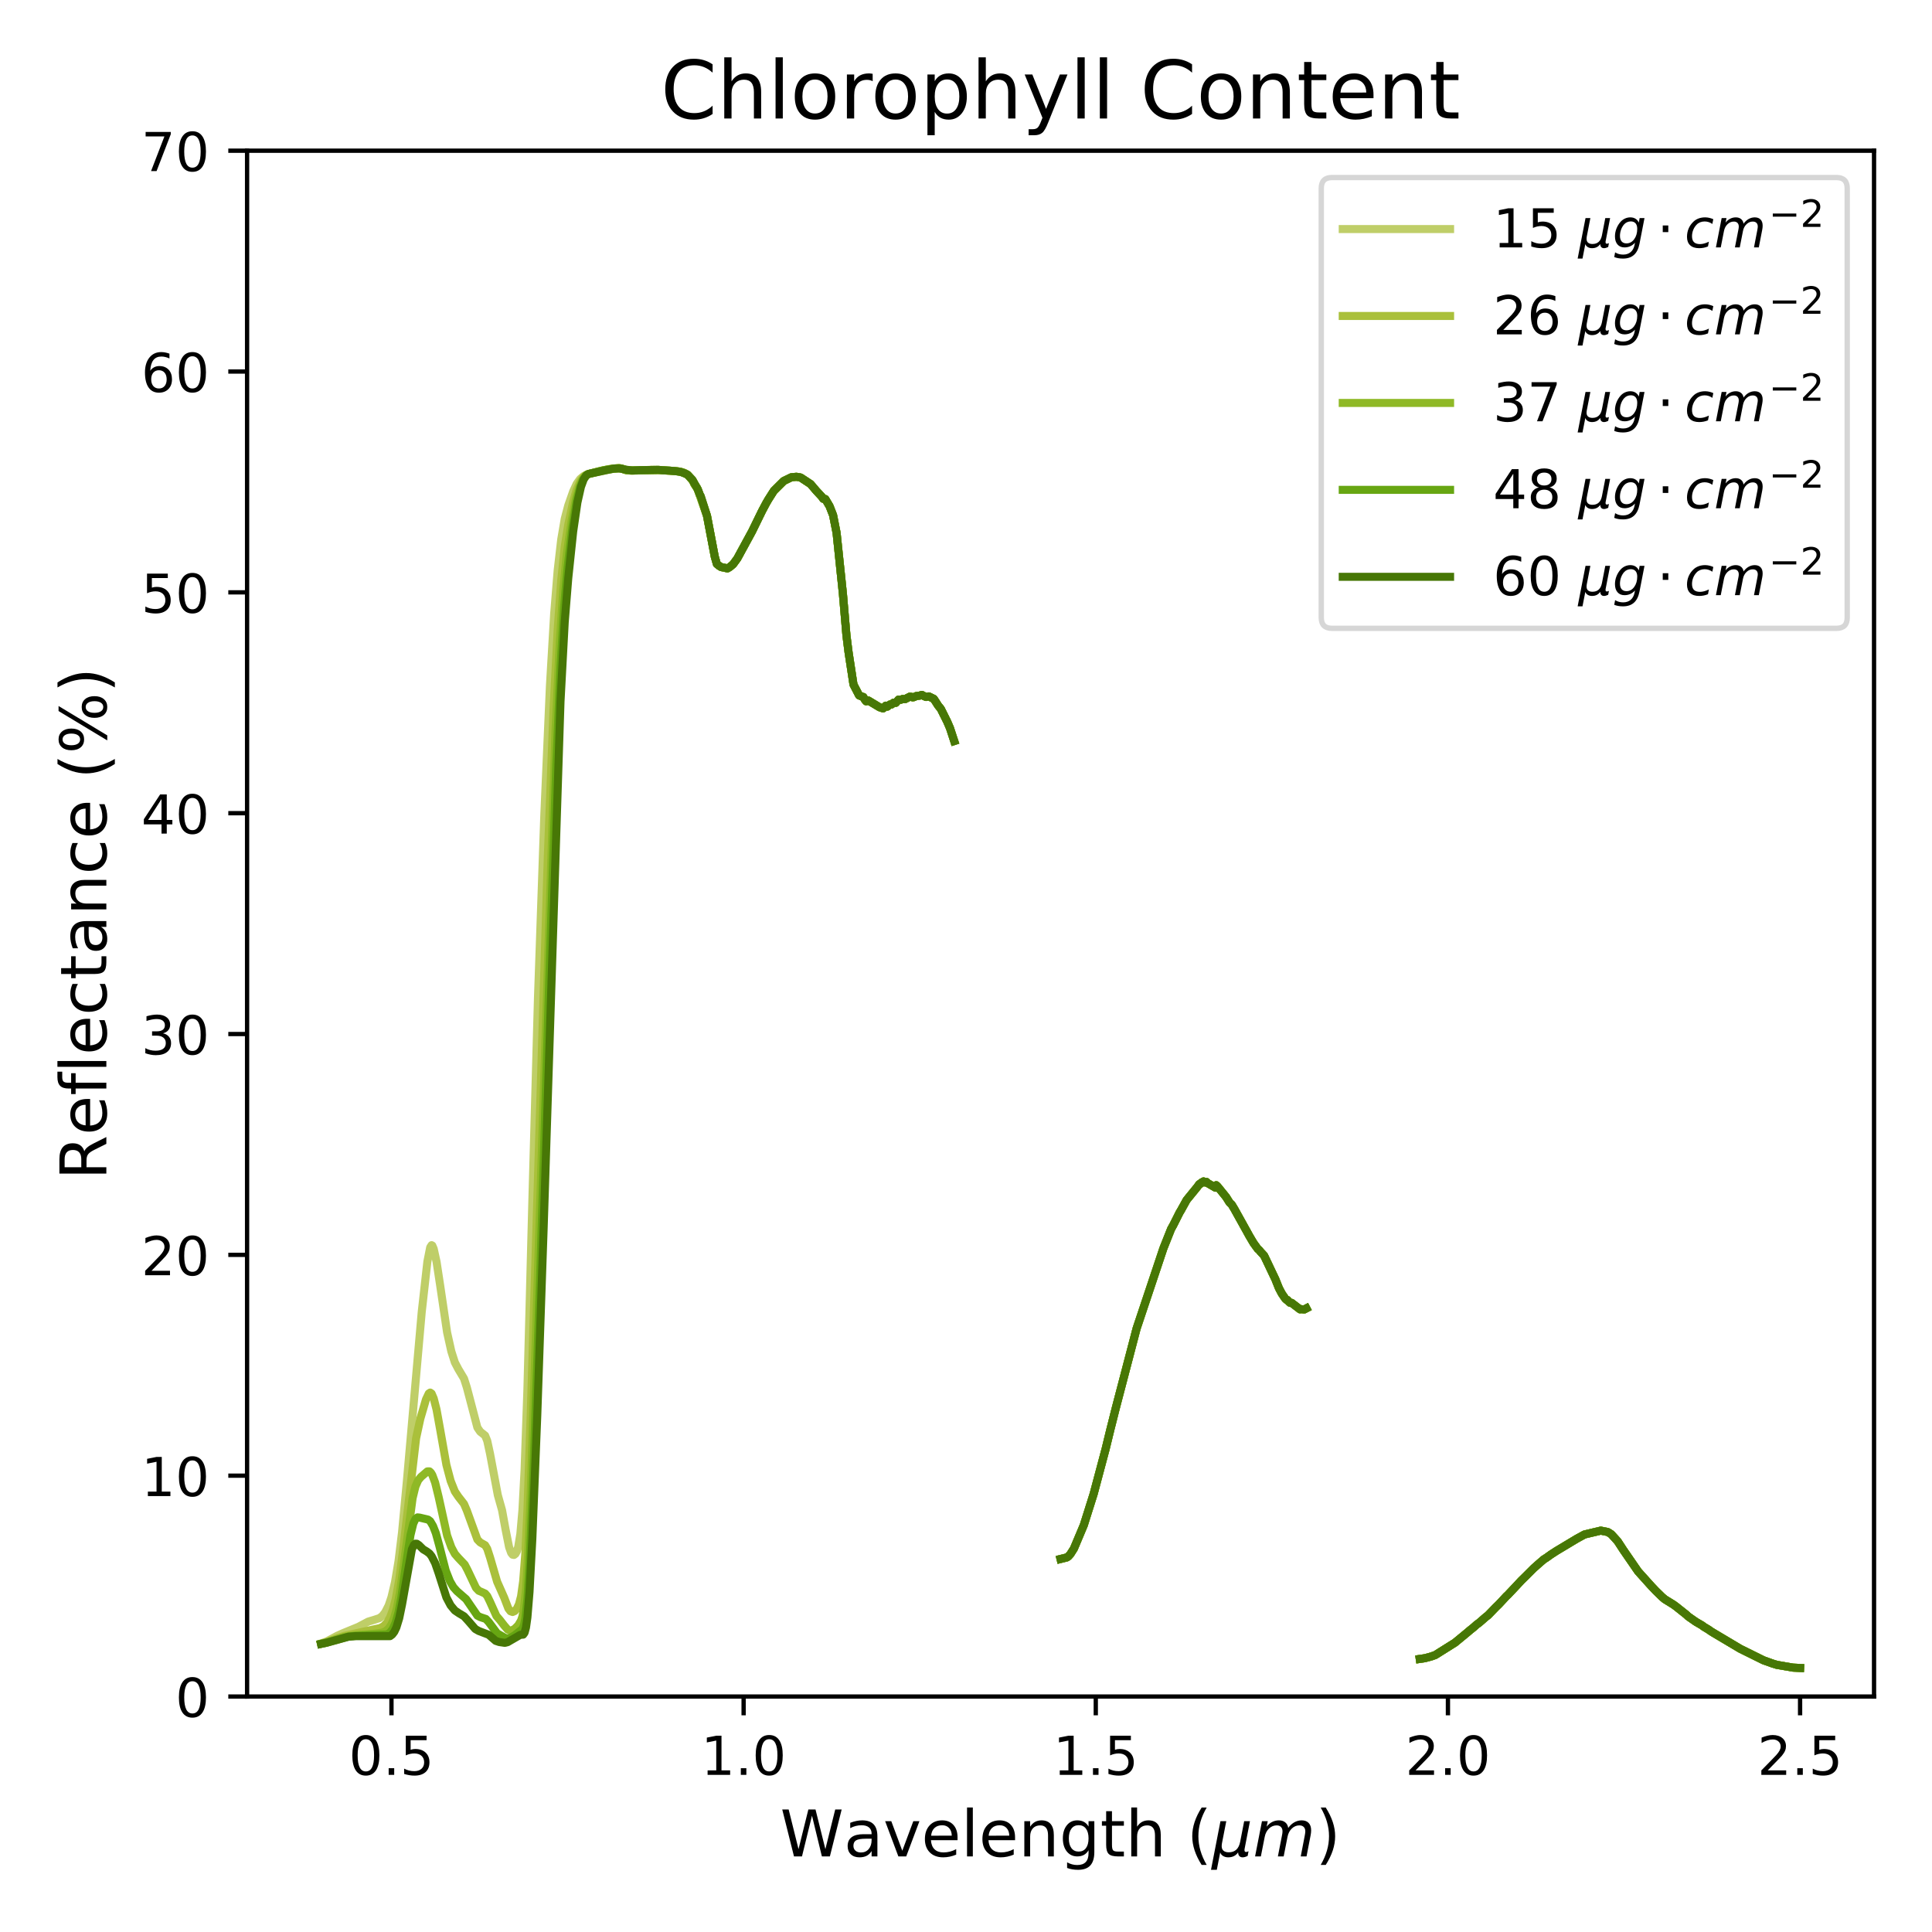<?xml version="1.0" encoding="utf-8" standalone="no"?>
<!DOCTYPE svg PUBLIC "-//W3C//DTD SVG 1.1//EN"
  "http://www.w3.org/Graphics/SVG/1.1/DTD/svg11.dtd">
<!-- Created with matplotlib (https://matplotlib.org/) -->
<svg height="360pt" version="1.1" viewBox="0 0 360 360" width="360pt" xmlns="http://www.w3.org/2000/svg" xmlns:xlink="http://www.w3.org/1999/xlink">
 <defs>
  <style type="text/css">*{stroke-linecap:butt;stroke-linejoin:round;}</style>
 </defs>
 <g id="figure_1">
  <g id="patch_1">
   <path d="M 0 360 
L 360 360 
L 360 0 
L 0 0 
z
" style="fill:#ffffff;"/>
  </g>
  <g id="axes_1">
   <g id="patch_2">
    <path d="M 46.04 316.12 
L 349.2 316.12 
L 349.2 28.08 
L 46.04 28.08 
z
" style="fill:#ffffff;"/>
   </g>
   <g id="matplotlib.axis_1">
    <g id="xtick_1">
     <g id="line2d_1">
      <defs>
       <path d="M 0 0 
L 0 3.5 
" id="mdf759972a6" style="stroke:#000000;stroke-width:0.8;"/>
      </defs>
      <g>
       <use style="stroke:#000000;stroke-width:0.8;" x="72.944" xlink:href="#mdf759972a6" y="316.12"/>
      </g>
     </g>
     <g id="text_1">
      <!-- 0.5 -->
      <g transform="translate(64.992 330.718)scale(0.1 -0.1)">
       <defs>
        <path d="M 31.781 66.406 
Q 24.172 66.406 20.328 58.906 
Q 16.5 51.422 16.5 36.375 
Q 16.5 21.391 20.328 13.891 
Q 24.172 6.391 31.781 6.391 
Q 39.453 6.391 43.281 13.891 
Q 47.125 21.391 47.125 36.375 
Q 47.125 51.422 43.281 58.906 
Q 39.453 66.406 31.781 66.406 
z
M 31.781 74.219 
Q 44.047 74.219 50.516 64.516 
Q 56.984 54.828 56.984 36.375 
Q 56.984 17.969 50.516 8.266 
Q 44.047 -1.422 31.781 -1.422 
Q 19.531 -1.422 13.062 8.266 
Q 6.594 17.969 6.594 36.375 
Q 6.594 54.828 13.062 64.516 
Q 19.531 74.219 31.781 74.219 
z
" id="DejaVuSans-48"/>
        <path d="M 10.688 12.406 
L 21 12.406 
L 21 0 
L 10.688 0 
z
" id="DejaVuSans-46"/>
        <path d="M 10.797 72.906 
L 49.516 72.906 
L 49.516 64.594 
L 19.828 64.594 
L 19.828 46.734 
Q 21.969 47.469 24.109 47.828 
Q 26.266 48.188 28.422 48.188 
Q 40.625 48.188 47.75 41.5 
Q 54.891 34.812 54.891 23.391 
Q 54.891 11.625 47.562 5.094 
Q 40.234 -1.422 26.906 -1.422 
Q 22.312 -1.422 17.547 -0.641 
Q 12.797 0.141 7.719 1.703 
L 7.719 11.625 
Q 12.109 9.234 16.797 8.062 
Q 21.484 6.891 26.703 6.891 
Q 35.156 6.891 40.078 11.328 
Q 45.016 15.766 45.016 23.391 
Q 45.016 31 40.078 35.438 
Q 35.156 39.891 26.703 39.891 
Q 22.75 39.891 18.812 39.016 
Q 14.891 38.141 10.797 36.281 
z
" id="DejaVuSans-53"/>
       </defs>
       <use xlink:href="#DejaVuSans-48"/>
       <use x="63.623" xlink:href="#DejaVuSans-46"/>
       <use x="95.41" xlink:href="#DejaVuSans-53"/>
      </g>
     </g>
    </g>
    <g id="xtick_2">
     <g id="line2d_2">
      <g>
       <use style="stroke:#000000;stroke-width:0.8;" x="138.563" xlink:href="#mdf759972a6" y="316.12"/>
      </g>
     </g>
     <g id="text_2">
      <!-- 1.0 -->
      <g transform="translate(130.611 330.718)scale(0.1 -0.1)">
       <defs>
        <path d="M 12.406 8.297 
L 28.516 8.297 
L 28.516 63.922 
L 10.984 60.406 
L 10.984 69.391 
L 28.422 72.906 
L 38.281 72.906 
L 38.281 8.297 
L 54.391 8.297 
L 54.391 0 
L 12.406 0 
z
" id="DejaVuSans-49"/>
       </defs>
       <use xlink:href="#DejaVuSans-49"/>
       <use x="63.623" xlink:href="#DejaVuSans-46"/>
       <use x="95.41" xlink:href="#DejaVuSans-48"/>
      </g>
     </g>
    </g>
    <g id="xtick_3">
     <g id="line2d_3">
      <g>
       <use style="stroke:#000000;stroke-width:0.8;" x="204.182" xlink:href="#mdf759972a6" y="316.12"/>
      </g>
     </g>
     <g id="text_3">
      <!-- 1.5 -->
      <g transform="translate(196.23 330.718)scale(0.1 -0.1)">
       <use xlink:href="#DejaVuSans-49"/>
       <use x="63.623" xlink:href="#DejaVuSans-46"/>
       <use x="95.41" xlink:href="#DejaVuSans-53"/>
      </g>
     </g>
    </g>
    <g id="xtick_4">
     <g id="line2d_4">
      <g>
       <use style="stroke:#000000;stroke-width:0.8;" x="269.801" xlink:href="#mdf759972a6" y="316.12"/>
      </g>
     </g>
     <g id="text_4">
      <!-- 2.0 -->
      <g transform="translate(261.849 330.718)scale(0.1 -0.1)">
       <defs>
        <path d="M 19.188 8.297 
L 53.609 8.297 
L 53.609 0 
L 7.328 0 
L 7.328 8.297 
Q 12.938 14.109 22.625 23.891 
Q 32.328 33.688 34.812 36.531 
Q 39.547 41.844 41.422 45.531 
Q 43.312 49.219 43.312 52.781 
Q 43.312 58.594 39.234 62.25 
Q 35.156 65.922 28.609 65.922 
Q 23.969 65.922 18.812 64.312 
Q 13.672 62.703 7.812 59.422 
L 7.812 69.391 
Q 13.766 71.781 18.938 73 
Q 24.125 74.219 28.422 74.219 
Q 39.75 74.219 46.484 68.547 
Q 53.219 62.891 53.219 53.422 
Q 53.219 48.922 51.531 44.891 
Q 49.859 40.875 45.406 35.406 
Q 44.188 33.984 37.641 27.219 
Q 31.109 20.453 19.188 8.297 
z
" id="DejaVuSans-50"/>
       </defs>
       <use xlink:href="#DejaVuSans-50"/>
       <use x="63.623" xlink:href="#DejaVuSans-46"/>
       <use x="95.41" xlink:href="#DejaVuSans-48"/>
      </g>
     </g>
    </g>
    <g id="xtick_5">
     <g id="line2d_5">
      <g>
       <use style="stroke:#000000;stroke-width:0.8;" x="335.42" xlink:href="#mdf759972a6" y="316.12"/>
      </g>
     </g>
     <g id="text_5">
      <!-- 2.5 -->
      <g transform="translate(327.468 330.718)scale(0.1 -0.1)">
       <use xlink:href="#DejaVuSans-50"/>
       <use x="63.623" xlink:href="#DejaVuSans-46"/>
       <use x="95.41" xlink:href="#DejaVuSans-53"/>
      </g>
     </g>
    </g>
    <g id="text_6">
     <!-- Wavelength ($\mu m$) -->
     <g transform="translate(145.36 345.918)scale(0.12 -0.12)">
      <defs>
       <path d="M 3.328 72.906 
L 13.281 72.906 
L 28.609 11.281 
L 43.891 72.906 
L 54.984 72.906 
L 70.312 11.281 
L 85.594 72.906 
L 95.609 72.906 
L 77.297 0 
L 64.891 0 
L 49.516 63.281 
L 33.984 0 
L 21.578 0 
z
" id="DejaVuSans-87"/>
       <path d="M 34.281 27.484 
Q 23.391 27.484 19.188 25 
Q 14.984 22.516 14.984 16.5 
Q 14.984 11.719 18.141 8.906 
Q 21.297 6.109 26.703 6.109 
Q 34.188 6.109 38.703 11.406 
Q 43.219 16.703 43.219 25.484 
L 43.219 27.484 
z
M 52.203 31.203 
L 52.203 0 
L 43.219 0 
L 43.219 8.297 
Q 40.141 3.328 35.547 0.953 
Q 30.953 -1.422 24.312 -1.422 
Q 15.922 -1.422 10.953 3.297 
Q 6 8.016 6 15.922 
Q 6 25.141 12.172 29.828 
Q 18.359 34.516 30.609 34.516 
L 43.219 34.516 
L 43.219 35.406 
Q 43.219 41.609 39.141 45 
Q 35.062 48.391 27.688 48.391 
Q 23 48.391 18.547 47.266 
Q 14.109 46.141 10.016 43.891 
L 10.016 52.203 
Q 14.938 54.109 19.578 55.047 
Q 24.219 56 28.609 56 
Q 40.484 56 46.344 49.844 
Q 52.203 43.703 52.203 31.203 
z
" id="DejaVuSans-97"/>
       <path d="M 2.984 54.688 
L 12.5 54.688 
L 29.594 8.797 
L 46.688 54.688 
L 56.203 54.688 
L 35.688 0 
L 23.484 0 
z
" id="DejaVuSans-118"/>
       <path d="M 56.203 29.594 
L 56.203 25.203 
L 14.891 25.203 
Q 15.484 15.922 20.484 11.062 
Q 25.484 6.203 34.422 6.203 
Q 39.594 6.203 44.453 7.469 
Q 49.312 8.734 54.109 11.281 
L 54.109 2.781 
Q 49.266 0.734 44.188 -0.344 
Q 39.109 -1.422 33.891 -1.422 
Q 20.797 -1.422 13.156 6.188 
Q 5.516 13.812 5.516 26.812 
Q 5.516 40.234 12.766 48.109 
Q 20.016 56 32.328 56 
Q 43.359 56 49.781 48.891 
Q 56.203 41.797 56.203 29.594 
z
M 47.219 32.234 
Q 47.125 39.594 43.094 43.984 
Q 39.062 48.391 32.422 48.391 
Q 24.906 48.391 20.391 44.141 
Q 15.875 39.891 15.188 32.172 
z
" id="DejaVuSans-101"/>
       <path d="M 9.422 75.984 
L 18.406 75.984 
L 18.406 0 
L 9.422 0 
z
" id="DejaVuSans-108"/>
       <path d="M 54.891 33.016 
L 54.891 0 
L 45.906 0 
L 45.906 32.719 
Q 45.906 40.484 42.875 44.328 
Q 39.844 48.188 33.797 48.188 
Q 26.516 48.188 22.312 43.547 
Q 18.109 38.922 18.109 30.906 
L 18.109 0 
L 9.078 0 
L 9.078 54.688 
L 18.109 54.688 
L 18.109 46.188 
Q 21.344 51.125 25.703 53.562 
Q 30.078 56 35.797 56 
Q 45.219 56 50.047 50.172 
Q 54.891 44.344 54.891 33.016 
z
" id="DejaVuSans-110"/>
       <path d="M 45.406 27.984 
Q 45.406 37.75 41.375 43.109 
Q 37.359 48.484 30.078 48.484 
Q 22.859 48.484 18.828 43.109 
Q 14.797 37.75 14.797 27.984 
Q 14.797 18.266 18.828 12.891 
Q 22.859 7.516 30.078 7.516 
Q 37.359 7.516 41.375 12.891 
Q 45.406 18.266 45.406 27.984 
z
M 54.391 6.781 
Q 54.391 -7.172 48.188 -13.984 
Q 42 -20.797 29.203 -20.797 
Q 24.469 -20.797 20.266 -20.094 
Q 16.062 -19.391 12.109 -17.922 
L 12.109 -9.188 
Q 16.062 -11.328 19.922 -12.344 
Q 23.781 -13.375 27.781 -13.375 
Q 36.625 -13.375 41.016 -8.766 
Q 45.406 -4.156 45.406 5.172 
L 45.406 9.625 
Q 42.625 4.781 38.281 2.391 
Q 33.938 0 27.875 0 
Q 17.828 0 11.672 7.656 
Q 5.516 15.328 5.516 27.984 
Q 5.516 40.672 11.672 48.328 
Q 17.828 56 27.875 56 
Q 33.938 56 38.281 53.609 
Q 42.625 51.219 45.406 46.391 
L 45.406 54.688 
L 54.391 54.688 
z
" id="DejaVuSans-103"/>
       <path d="M 18.312 70.219 
L 18.312 54.688 
L 36.812 54.688 
L 36.812 47.703 
L 18.312 47.703 
L 18.312 18.016 
Q 18.312 11.328 20.141 9.422 
Q 21.969 7.516 27.594 7.516 
L 36.812 7.516 
L 36.812 0 
L 27.594 0 
Q 17.188 0 13.234 3.875 
Q 9.281 7.766 9.281 18.016 
L 9.281 47.703 
L 2.688 47.703 
L 2.688 54.688 
L 9.281 54.688 
L 9.281 70.219 
z
" id="DejaVuSans-116"/>
       <path d="M 54.891 33.016 
L 54.891 0 
L 45.906 0 
L 45.906 32.719 
Q 45.906 40.484 42.875 44.328 
Q 39.844 48.188 33.797 48.188 
Q 26.516 48.188 22.312 43.547 
Q 18.109 38.922 18.109 30.906 
L 18.109 0 
L 9.078 0 
L 9.078 75.984 
L 18.109 75.984 
L 18.109 46.188 
Q 21.344 51.125 25.703 53.562 
Q 30.078 56 35.797 56 
Q 45.219 56 50.047 50.172 
Q 54.891 44.344 54.891 33.016 
z
" id="DejaVuSans-104"/>
       <path id="DejaVuSans-32"/>
       <path d="M 31 75.875 
Q 24.469 64.656 21.281 53.656 
Q 18.109 42.672 18.109 31.391 
Q 18.109 20.125 21.312 9.062 
Q 24.516 -2 31 -13.188 
L 23.188 -13.188 
Q 15.875 -1.703 12.234 9.375 
Q 8.594 20.453 8.594 31.391 
Q 8.594 42.281 12.203 53.312 
Q 15.828 64.359 23.188 75.875 
z
" id="DejaVuSans-40"/>
       <path d="M -1.312 -20.797 
L 13.375 54.688 
L 22.406 54.688 
L 15.766 20.656 
Q 15.578 19.625 15.422 18.359 
Q 15.281 17.094 15.281 15.828 
Q 15.281 11.281 18.141 8.828 
Q 21 6.391 26.312 6.391 
Q 33.547 6.391 37.984 10.484 
Q 42.438 14.594 44 22.797 
L 50.203 54.688 
L 59.188 54.688 
L 51.031 12.641 
Q 50.828 11.719 50.75 11.031 
Q 50.688 10.359 50.688 9.812 
Q 50.688 8.297 51.297 7.594 
Q 51.906 6.891 53.219 6.891 
Q 53.719 6.891 54.562 7.125 
Q 55.422 7.375 56.984 8.016 
L 55.609 0.781 
Q 53.469 -0.297 51.516 -0.859 
Q 49.562 -1.422 47.703 -1.422 
Q 44.484 -1.422 42.656 0.625 
Q 40.828 2.688 40.828 6.297 
Q 38.094 2.391 34.297 0.484 
Q 30.516 -1.422 25.391 -1.422 
Q 20.844 -1.422 17.453 0.672 
Q 14.062 2.781 12.984 6.203 
L 7.719 -20.797 
z
" id="DejaVuSans-Oblique-956"/>
       <path d="M 89.797 33.016 
L 83.406 0 
L 74.422 0 
L 80.719 32.719 
Q 81.109 34.812 81.297 36.328 
Q 81.5 37.844 81.5 38.922 
Q 81.5 43.312 79.047 45.75 
Q 76.609 48.188 72.219 48.188 
Q 65.672 48.188 60.547 43.281 
Q 55.422 38.375 53.906 30.516 
L 47.906 0 
L 38.922 0 
L 45.312 32.719 
Q 45.703 34.516 45.891 36.047 
Q 46.094 37.594 46.094 38.812 
Q 46.094 43.266 43.656 45.719 
Q 41.219 48.188 36.922 48.188 
Q 30.281 48.188 25.141 43.281 
Q 20.016 38.375 18.5 30.516 
L 12.5 0 
L 3.516 0 
L 14.203 54.688 
L 23.188 54.688 
L 21.484 46.188 
Q 25.141 50.984 30.047 53.484 
Q 34.969 56 40.578 56 
Q 46.531 56 50.359 52.875 
Q 54.203 49.75 54.984 44.188 
Q 59.078 49.953 64.469 52.969 
Q 69.875 56 75.875 56 
Q 82.906 56 86.734 51.953 
Q 90.578 47.906 90.578 40.484 
Q 90.578 38.875 90.375 36.938 
Q 90.188 35.016 89.797 33.016 
z
" id="DejaVuSans-Oblique-109"/>
       <path d="M 8.016 75.875 
L 15.828 75.875 
Q 23.141 64.359 26.781 53.312 
Q 30.422 42.281 30.422 31.391 
Q 30.422 20.453 26.781 9.375 
Q 23.141 -1.703 15.828 -13.188 
L 8.016 -13.188 
Q 14.5 -2 17.703 9.062 
Q 20.906 20.125 20.906 31.391 
Q 20.906 42.672 17.703 53.656 
Q 14.5 64.656 8.016 75.875 
z
" id="DejaVuSans-41"/>
      </defs>
      <use transform="translate(0 0.016)" xlink:href="#DejaVuSans-87"/>
      <use transform="translate(98.877 0.016)" xlink:href="#DejaVuSans-97"/>
      <use transform="translate(160.156 0.016)" xlink:href="#DejaVuSans-118"/>
      <use transform="translate(219.336 0.016)" xlink:href="#DejaVuSans-101"/>
      <use transform="translate(280.859 0.016)" xlink:href="#DejaVuSans-108"/>
      <use transform="translate(308.643 0.016)" xlink:href="#DejaVuSans-101"/>
      <use transform="translate(370.166 0.016)" xlink:href="#DejaVuSans-110"/>
      <use transform="translate(433.545 0.016)" xlink:href="#DejaVuSans-103"/>
      <use transform="translate(497.021 0.016)" xlink:href="#DejaVuSans-116"/>
      <use transform="translate(536.23 0.016)" xlink:href="#DejaVuSans-104"/>
      <use transform="translate(599.609 0.016)" xlink:href="#DejaVuSans-32"/>
      <use transform="translate(631.396 0.016)" xlink:href="#DejaVuSans-40"/>
      <use transform="translate(670.41 0.016)" xlink:href="#DejaVuSans-Oblique-956"/>
      <use transform="translate(734.033 0.016)" xlink:href="#DejaVuSans-Oblique-109"/>
      <use transform="translate(831.445 0.016)" xlink:href="#DejaVuSans-41"/>
     </g>
    </g>
   </g>
   <g id="matplotlib.axis_2">
    <g id="ytick_1">
     <g id="line2d_6">
      <defs>
       <path d="M 0 0 
L -3.5 0 
" id="m2880ab30e6" style="stroke:#000000;stroke-width:0.8;"/>
      </defs>
      <g>
       <use style="stroke:#000000;stroke-width:0.8;" x="46.04" xlink:href="#m2880ab30e6" y="316.12"/>
      </g>
     </g>
     <g id="text_7">
      <!-- 0 -->
      <g transform="translate(32.678 319.919)scale(0.1 -0.1)">
       <use xlink:href="#DejaVuSans-48"/>
      </g>
     </g>
    </g>
    <g id="ytick_2">
     <g id="line2d_7">
      <g>
       <use style="stroke:#000000;stroke-width:0.8;" x="46.04" xlink:href="#m2880ab30e6" y="274.971"/>
      </g>
     </g>
     <g id="text_8">
      <!-- 10 -->
      <g transform="translate(26.315 278.771)scale(0.1 -0.1)">
       <use xlink:href="#DejaVuSans-49"/>
       <use x="63.623" xlink:href="#DejaVuSans-48"/>
      </g>
     </g>
    </g>
    <g id="ytick_3">
     <g id="line2d_8">
      <g>
       <use style="stroke:#000000;stroke-width:0.8;" x="46.04" xlink:href="#m2880ab30e6" y="233.823"/>
      </g>
     </g>
     <g id="text_9">
      <!-- 20 -->
      <g transform="translate(26.315 237.622)scale(0.1 -0.1)">
       <use xlink:href="#DejaVuSans-50"/>
       <use x="63.623" xlink:href="#DejaVuSans-48"/>
      </g>
     </g>
    </g>
    <g id="ytick_4">
     <g id="line2d_9">
      <g>
       <use style="stroke:#000000;stroke-width:0.8;" x="46.04" xlink:href="#m2880ab30e6" y="192.674"/>
      </g>
     </g>
     <g id="text_10">
      <!-- 30 -->
      <g transform="translate(26.315 196.474)scale(0.1 -0.1)">
       <defs>
        <path d="M 40.578 39.312 
Q 47.656 37.797 51.625 33 
Q 55.609 28.219 55.609 21.188 
Q 55.609 10.406 48.188 4.484 
Q 40.766 -1.422 27.094 -1.422 
Q 22.516 -1.422 17.656 -0.516 
Q 12.797 0.391 7.625 2.203 
L 7.625 11.719 
Q 11.719 9.328 16.594 8.109 
Q 21.484 6.891 26.812 6.891 
Q 36.078 6.891 40.938 10.547 
Q 45.797 14.203 45.797 21.188 
Q 45.797 27.641 41.281 31.266 
Q 36.766 34.906 28.719 34.906 
L 20.219 34.906 
L 20.219 43.016 
L 29.109 43.016 
Q 36.375 43.016 40.234 45.922 
Q 44.094 48.828 44.094 54.297 
Q 44.094 59.906 40.109 62.906 
Q 36.141 65.922 28.719 65.922 
Q 24.656 65.922 20.016 65.031 
Q 15.375 64.156 9.812 62.312 
L 9.812 71.094 
Q 15.438 72.656 20.344 73.438 
Q 25.25 74.219 29.594 74.219 
Q 40.828 74.219 47.359 69.109 
Q 53.906 64.016 53.906 55.328 
Q 53.906 49.266 50.438 45.094 
Q 46.969 40.922 40.578 39.312 
z
" id="DejaVuSans-51"/>
       </defs>
       <use xlink:href="#DejaVuSans-51"/>
       <use x="63.623" xlink:href="#DejaVuSans-48"/>
      </g>
     </g>
    </g>
    <g id="ytick_5">
     <g id="line2d_10">
      <g>
       <use style="stroke:#000000;stroke-width:0.8;" x="46.04" xlink:href="#m2880ab30e6" y="151.526"/>
      </g>
     </g>
     <g id="text_11">
      <!-- 40 -->
      <g transform="translate(26.315 155.325)scale(0.1 -0.1)">
       <defs>
        <path d="M 37.797 64.312 
L 12.891 25.391 
L 37.797 25.391 
z
M 35.203 72.906 
L 47.609 72.906 
L 47.609 25.391 
L 58.016 25.391 
L 58.016 17.188 
L 47.609 17.188 
L 47.609 0 
L 37.797 0 
L 37.797 17.188 
L 4.891 17.188 
L 4.891 26.703 
z
" id="DejaVuSans-52"/>
       </defs>
       <use xlink:href="#DejaVuSans-52"/>
       <use x="63.623" xlink:href="#DejaVuSans-48"/>
      </g>
     </g>
    </g>
    <g id="ytick_6">
     <g id="line2d_11">
      <g>
       <use style="stroke:#000000;stroke-width:0.8;" x="46.04" xlink:href="#m2880ab30e6" y="110.377"/>
      </g>
     </g>
     <g id="text_12">
      <!-- 50 -->
      <g transform="translate(26.315 114.176)scale(0.1 -0.1)">
       <use xlink:href="#DejaVuSans-53"/>
       <use x="63.623" xlink:href="#DejaVuSans-48"/>
      </g>
     </g>
    </g>
    <g id="ytick_7">
     <g id="line2d_12">
      <g>
       <use style="stroke:#000000;stroke-width:0.8;" x="46.04" xlink:href="#m2880ab30e6" y="69.229"/>
      </g>
     </g>
     <g id="text_13">
      <!-- 60 -->
      <g transform="translate(26.315 73.028)scale(0.1 -0.1)">
       <defs>
        <path d="M 33.016 40.375 
Q 26.375 40.375 22.484 35.828 
Q 18.609 31.297 18.609 23.391 
Q 18.609 15.531 22.484 10.953 
Q 26.375 6.391 33.016 6.391 
Q 39.656 6.391 43.531 10.953 
Q 47.406 15.531 47.406 23.391 
Q 47.406 31.297 43.531 35.828 
Q 39.656 40.375 33.016 40.375 
z
M 52.594 71.297 
L 52.594 62.312 
Q 48.875 64.062 45.094 64.984 
Q 41.312 65.922 37.594 65.922 
Q 27.828 65.922 22.672 59.328 
Q 17.531 52.734 16.797 39.406 
Q 19.672 43.656 24.016 45.922 
Q 28.375 48.188 33.594 48.188 
Q 44.578 48.188 50.953 41.516 
Q 57.328 34.859 57.328 23.391 
Q 57.328 12.156 50.688 5.359 
Q 44.047 -1.422 33.016 -1.422 
Q 20.359 -1.422 13.672 8.266 
Q 6.984 17.969 6.984 36.375 
Q 6.984 53.656 15.188 63.938 
Q 23.391 74.219 37.203 74.219 
Q 40.922 74.219 44.703 73.484 
Q 48.484 72.75 52.594 71.297 
z
" id="DejaVuSans-54"/>
       </defs>
       <use xlink:href="#DejaVuSans-54"/>
       <use x="63.623" xlink:href="#DejaVuSans-48"/>
      </g>
     </g>
    </g>
    <g id="ytick_8">
     <g id="line2d_13">
      <g>
       <use style="stroke:#000000;stroke-width:0.8;" x="46.04" xlink:href="#m2880ab30e6" y="28.08"/>
      </g>
     </g>
     <g id="text_14">
      <!-- 70 -->
      <g transform="translate(26.315 31.879)scale(0.1 -0.1)">
       <defs>
        <path d="M 8.203 72.906 
L 55.078 72.906 
L 55.078 68.703 
L 28.609 0 
L 18.312 0 
L 43.219 64.594 
L 8.203 64.594 
z
" id="DejaVuSans-55"/>
       </defs>
       <use xlink:href="#DejaVuSans-55"/>
       <use x="63.623" xlink:href="#DejaVuSans-48"/>
      </g>
     </g>
    </g>
    <g id="text_15">
     <!-- Reflectance ($\%$) -->
     <g transform="translate(19.819 219.86)rotate(-90)scale(0.12 -0.12)">
      <defs>
       <path d="M 44.391 34.188 
Q 47.562 33.109 50.562 29.594 
Q 53.562 26.078 56.594 19.922 
L 66.609 0 
L 56 0 
L 46.688 18.703 
Q 43.062 26.031 39.672 28.422 
Q 36.281 30.812 30.422 30.812 
L 19.672 30.812 
L 19.672 0 
L 9.812 0 
L 9.812 72.906 
L 32.078 72.906 
Q 44.578 72.906 50.734 67.672 
Q 56.891 62.453 56.891 51.906 
Q 56.891 45.016 53.688 40.469 
Q 50.484 35.938 44.391 34.188 
z
M 19.672 64.797 
L 19.672 38.922 
L 32.078 38.922 
Q 39.203 38.922 42.844 42.219 
Q 46.484 45.516 46.484 51.906 
Q 46.484 58.297 42.844 61.547 
Q 39.203 64.797 32.078 64.797 
z
" id="DejaVuSans-82"/>
       <path d="M 37.109 75.984 
L 37.109 68.5 
L 28.516 68.5 
Q 23.688 68.5 21.797 66.547 
Q 19.922 64.594 19.922 59.516 
L 19.922 54.688 
L 34.719 54.688 
L 34.719 47.703 
L 19.922 47.703 
L 19.922 0 
L 10.891 0 
L 10.891 47.703 
L 2.297 47.703 
L 2.297 54.688 
L 10.891 54.688 
L 10.891 58.5 
Q 10.891 67.625 15.141 71.797 
Q 19.391 75.984 28.609 75.984 
z
" id="DejaVuSans-102"/>
       <path d="M 48.781 52.594 
L 48.781 44.188 
Q 44.969 46.297 41.141 47.344 
Q 37.312 48.391 33.406 48.391 
Q 24.656 48.391 19.812 42.844 
Q 14.984 37.312 14.984 27.297 
Q 14.984 17.281 19.812 11.734 
Q 24.656 6.203 33.406 6.203 
Q 37.312 6.203 41.141 7.25 
Q 44.969 8.297 48.781 10.406 
L 48.781 2.094 
Q 45.016 0.344 40.984 -0.531 
Q 36.969 -1.422 32.422 -1.422 
Q 20.062 -1.422 12.781 6.344 
Q 5.516 14.109 5.516 27.297 
Q 5.516 40.672 12.859 48.328 
Q 20.219 56 33.016 56 
Q 37.156 56 41.109 55.141 
Q 45.062 54.297 48.781 52.594 
z
" id="DejaVuSans-99"/>
       <path d="M 72.703 32.078 
Q 68.453 32.078 66.031 28.469 
Q 63.625 24.859 63.625 18.406 
Q 63.625 12.062 66.031 8.422 
Q 68.453 4.781 72.703 4.781 
Q 76.859 4.781 79.266 8.422 
Q 81.688 12.062 81.688 18.406 
Q 81.688 24.812 79.266 28.438 
Q 76.859 32.078 72.703 32.078 
z
M 72.703 38.281 
Q 80.422 38.281 84.953 32.906 
Q 89.5 27.547 89.5 18.406 
Q 89.5 9.281 84.938 3.922 
Q 80.375 -1.422 72.703 -1.422 
Q 64.891 -1.422 60.344 3.922 
Q 55.812 9.281 55.812 18.406 
Q 55.812 27.594 60.375 32.938 
Q 64.938 38.281 72.703 38.281 
z
M 22.312 68.016 
Q 18.109 68.016 15.688 64.375 
Q 13.281 60.75 13.281 54.391 
Q 13.281 47.953 15.672 44.328 
Q 18.062 40.719 22.312 40.719 
Q 26.562 40.719 28.969 44.328 
Q 31.391 47.953 31.391 54.391 
Q 31.391 60.688 28.953 64.344 
Q 26.516 68.016 22.312 68.016 
z
M 66.406 74.219 
L 74.219 74.219 
L 28.609 -1.422 
L 20.797 -1.422 
z
M 22.312 74.219 
Q 30.031 74.219 34.609 68.875 
Q 39.203 63.531 39.203 54.391 
Q 39.203 45.172 34.641 39.844 
Q 30.078 34.516 22.312 34.516 
Q 14.547 34.516 10.031 39.859 
Q 5.516 45.219 5.516 54.391 
Q 5.516 63.484 10.047 68.844 
Q 14.594 74.219 22.312 74.219 
z
" id="DejaVuSans-37"/>
      </defs>
      <use transform="translate(0 0.016)" xlink:href="#DejaVuSans-82"/>
      <use transform="translate(69.482 0.016)" xlink:href="#DejaVuSans-101"/>
      <use transform="translate(131.006 0.016)" xlink:href="#DejaVuSans-102"/>
      <use transform="translate(166.211 0.016)" xlink:href="#DejaVuSans-108"/>
      <use transform="translate(193.994 0.016)" xlink:href="#DejaVuSans-101"/>
      <use transform="translate(255.518 0.016)" xlink:href="#DejaVuSans-99"/>
      <use transform="translate(310.498 0.016)" xlink:href="#DejaVuSans-116"/>
      <use transform="translate(349.707 0.016)" xlink:href="#DejaVuSans-97"/>
      <use transform="translate(410.986 0.016)" xlink:href="#DejaVuSans-110"/>
      <use transform="translate(474.365 0.016)" xlink:href="#DejaVuSans-99"/>
      <use transform="translate(529.346 0.016)" xlink:href="#DejaVuSans-101"/>
      <use transform="translate(590.869 0.016)" xlink:href="#DejaVuSans-32"/>
      <use transform="translate(622.656 0.016)" xlink:href="#DejaVuSans-40"/>
      <use transform="translate(661.67 0.016)" xlink:href="#DejaVuSans-37"/>
      <use transform="translate(756.689 0.016)" xlink:href="#DejaVuSans-41"/>
     </g>
    </g>
   </g>
   <g id="line2d_14">
    <path clip-path="url(#pbb45ddd7df)" d="M 59.82 306.231 
L 60.87 305.853 
L 62.838 304.801 
L 63.888 304.327 
L 66.776 303.139 
L 68.613 302.165 
L 69.794 301.809 
L 70.713 301.508 
L 71.238 301.115 
L 71.763 300.447 
L 72.419 299.163 
L 72.944 297.602 
L 73.6 294.826 
L 74.256 290.905 
L 74.912 285.556 
L 75.831 275.815 
L 78.587 244.433 
L 79.637 235.073 
L 80.162 232.416 
L 80.424 232.019 
L 80.556 232.093 
L 80.818 232.712 
L 81.343 235.1 
L 81.999 239.391 
L 83.312 248.286 
L 84.099 251.814 
L 84.755 253.864 
L 85.411 255.118 
L 86.461 256.878 
L 86.986 258.517 
L 88.955 266.005 
L 89.48 266.772 
L 90.398 267.501 
L 90.792 268.483 
L 91.317 270.909 
L 92.761 278.594 
L 93.548 281.401 
L 94.204 284.996 
L 94.861 288.292 
L 95.254 289.373 
L 95.517 289.698 
L 95.779 289.741 
L 96.042 289.541 
L 96.304 289.069 
L 96.567 288.221 
L 96.96 285.823 
L 97.354 281.316 
L 97.748 273.885 
L 98.273 258.93 
L 99.191 223.954 
L 100.241 186.013 
L 101.422 151.918 
L 102.472 127.796 
L 103.26 114.368 
L 103.916 106.264 
L 104.572 100.548 
L 105.228 96.678 
L 105.885 94.179 
L 106.803 91.567 
L 107.459 90.154 
L 108.116 89.238 
L 108.772 88.69 
L 109.559 88.338 
L 114.546 87.285 
L 115.596 87.253 
L 116.646 87.615 
L 117.958 87.684 
L 119.533 87.598 
L 120.321 87.594 
L 121.371 87.523 
L 122.552 87.549 
L 124.127 87.666 
L 124.914 87.718 
L 126.226 87.796 
L 127.145 88.028 
L 127.539 88.123 
L 127.933 88.374 
L 128.195 88.533 
L 128.589 88.993 
L 129.114 89.584 
L 129.376 90.213 
L 129.901 90.948 
L 130.164 91.63 
L 131.738 96.116 
L 133.182 103.704 
L 133.576 105.089 
L 133.97 105.413 
L 134.363 105.663 
L 135.544 105.911 
L 135.938 105.69 
L 136.594 105.147 
L 137.382 104.074 
L 140.138 99.013 
L 141.975 95.253 
L 142.762 93.772 
L 143.156 93.089 
L 144.206 91.441 
L 146.043 89.62 
L 147.487 88.919 
L 148.406 88.845 
L 148.931 88.923 
L 149.193 88.985 
L 151.03 90.191 
L 151.687 90.956 
L 152.08 91.427 
L 153.13 92.547 
L 153.393 92.941 
L 153.786 92.988 
L 154.574 94.315 
L 155.23 95.986 
L 155.886 99.305 
L 157.067 110.675 
L 157.724 118.417 
L 158.117 121.545 
L 159.036 127.565 
L 160.086 129.576 
L 160.348 129.68 
L 160.742 129.849 
L 160.873 129.872 
L 161.136 130.352 
L 161.398 130.676 
L 161.792 130.525 
L 163.892 131.787 
L 164.548 132 
L 165.073 131.489 
L 165.335 131.67 
L 165.598 131.449 
L 165.86 131.259 
L 166.123 131.264 
L 166.517 130.932 
L 166.91 130.963 
L 167.435 130.359 
L 167.829 130.393 
L 168.223 130.242 
L 168.616 130.285 
L 169.535 129.812 
L 169.798 129.842 
L 170.06 129.941 
L 170.322 129.897 
L 170.716 129.694 
L 171.372 129.62 
L 171.766 129.481 
L 172.16 129.699 
L 172.554 129.868 
L 173.078 129.766 
L 173.997 130.218 
L 174.391 130.815 
L 174.785 131.439 
L 175.31 132.091 
L 176.491 134.456 
L 177.016 135.679 
L 177.803 138.079 
M 197.62 290.494 
L 198.801 290.203 
L 199.064 290.013 
L 199.457 289.58 
L 200.114 288.544 
L 201.951 284.182 
L 203.788 278.357 
L 206.019 269.989 
L 206.938 266.221 
L 207.2 265.193 
L 207.857 262.577 
L 211.794 247.537 
L 216.781 232.612 
L 218.224 228.99 
L 218.618 228.29 
L 219.799 225.939 
L 220.062 225.504 
L 221.112 223.607 
L 223.08 221.191 
L 223.474 220.646 
L 223.605 220.639 
L 223.868 220.355 
L 223.999 220.278 
L 224.13 220.342 
L 224.261 220.14 
L 224.393 220.318 
L 224.524 220.251 
L 224.655 220.347 
L 224.786 220.227 
L 225.049 220.469 
L 226.492 221.312 
L 226.624 220.846 
L 226.886 221.095 
L 228.461 223.04 
L 229.117 224.08 
L 229.511 224.457 
L 230.036 225.332 
L 232.529 229.817 
L 232.792 230.299 
L 233.579 231.628 
L 234.367 232.713 
L 234.629 232.933 
L 234.892 233.26 
L 235.548 233.963 
L 237.648 238.377 
L 238.304 240.02 
L 238.829 241.014 
L 239.485 241.974 
L 239.747 242.221 
L 239.879 242.231 
L 240.141 242.536 
L 240.404 242.766 
L 240.666 242.767 
L 242.241 243.973 
L 242.503 243.947 
L 243.028 244 
L 243.422 243.793 
M 264.551 309.118 
L 265.47 308.984 
L 266.651 308.672 
L 267.439 308.393 
L 271.113 306.087 
L 272.294 305.114 
L 273.082 304.469 
L 273.869 303.803 
L 274.657 303.167 
L 275.182 302.692 
L 275.575 302.417 
L 276.888 301.278 
L 277.282 300.977 
L 278.725 299.479 
L 279.25 298.973 
L 280.694 297.429 
L 280.956 297.19 
L 281.744 296.355 
L 283.45 294.533 
L 284.237 293.762 
L 285.812 292.189 
L 286.599 291.49 
L 287.649 290.579 
L 288.174 290.247 
L 288.962 289.681 
L 290.012 288.998 
L 293.818 286.713 
L 295.261 285.924 
L 298.28 285.209 
L 299.592 285.47 
L 300.248 285.89 
L 301.429 287.195 
L 302.479 288.805 
L 305.235 292.808 
L 307.729 295.58 
L 308.516 296.41 
L 309.697 297.566 
L 310.222 298.004 
L 311.797 298.976 
L 312.322 299.359 
L 314.291 300.926 
L 314.553 301.188 
L 315.997 302.196 
L 317.178 302.884 
L 317.44 303.098 
L 318.359 303.649 
L 318.753 303.933 
L 319.278 304.258 
L 324.265 307.224 
L 328.596 309.368 
L 330.302 309.98 
L 331.089 310.221 
L 334.108 310.739 
L 335.42 310.802 
L 335.42 310.802 
" style="fill:none;stroke:#bfce68;stroke-linecap:square;stroke-width:1.5;"/>
   </g>
   <g id="line2d_15">
    <path clip-path="url(#pbb45ddd7df)" d="M 59.82 306.267 
L 61.001 305.944 
L 62.576 305.337 
L 64.151 304.818 
L 69.794 303.581 
L 70.844 303.363 
L 71.5 302.997 
L 72.156 302.303 
L 72.681 301.377 
L 73.206 299.977 
L 73.731 297.977 
L 74.387 294.386 
L 75.044 289.373 
L 77.537 267.988 
L 78.325 264.356 
L 79.374 260.764 
L 79.899 259.655 
L 80.162 259.484 
L 80.424 259.667 
L 80.818 260.578 
L 81.343 262.643 
L 81.999 266.272 
L 83.18 272.958 
L 83.968 275.934 
L 84.755 277.91 
L 85.411 278.882 
L 86.461 280.233 
L 86.986 281.463 
L 88.955 286.867 
L 89.48 287.407 
L 90.398 287.925 
L 90.792 288.595 
L 91.317 290.212 
L 92.63 294.72 
L 93.942 297.676 
L 94.729 299.727 
L 95.123 300.236 
L 95.517 300.372 
L 95.91 300.202 
L 96.304 299.758 
L 96.698 298.941 
L 97.092 297.445 
L 97.485 294.637 
L 97.879 289.582 
L 98.273 281.619 
L 98.929 262.445 
L 102.079 159.547 
L 103.129 132.445 
L 103.916 117.302 
L 104.572 108.206 
L 105.228 101.883 
L 105.885 97.764 
L 106.803 93.491 
L 107.459 91.231 
L 108.116 89.734 
L 108.641 88.981 
L 109.297 88.451 
L 110.084 88.216 
L 111.528 87.827 
L 113.496 87.414 
L 114.94 87.236 
L 115.99 87.341 
L 116.515 87.553 
L 116.909 87.637 
L 117.565 87.695 
L 123.077 87.589 
L 124.389 87.702 
L 125.439 87.738 
L 126.751 87.883 
L 127.539 88.123 
L 127.933 88.374 
L 128.195 88.533 
L 128.589 88.993 
L 129.114 89.584 
L 129.376 90.213 
L 129.901 90.948 
L 130.164 91.63 
L 131.738 96.116 
L 133.182 103.704 
L 133.576 105.089 
L 133.97 105.413 
L 134.363 105.663 
L 135.544 105.911 
L 135.938 105.69 
L 136.594 105.147 
L 137.382 104.074 
L 140.138 99.013 
L 141.975 95.253 
L 142.762 93.772 
L 143.156 93.089 
L 144.206 91.441 
L 146.043 89.62 
L 147.487 88.919 
L 148.406 88.845 
L 148.931 88.923 
L 149.193 88.985 
L 151.03 90.191 
L 151.687 90.956 
L 152.08 91.427 
L 153.13 92.547 
L 153.393 92.941 
L 153.786 92.988 
L 154.574 94.315 
L 155.23 95.986 
L 155.886 99.305 
L 157.067 110.675 
L 157.724 118.417 
L 158.117 121.545 
L 159.036 127.565 
L 160.086 129.576 
L 160.348 129.68 
L 160.742 129.849 
L 160.873 129.872 
L 161.136 130.352 
L 161.398 130.676 
L 161.792 130.525 
L 163.892 131.787 
L 164.548 132 
L 165.073 131.489 
L 165.335 131.67 
L 165.598 131.449 
L 165.86 131.259 
L 166.123 131.264 
L 166.517 130.932 
L 166.91 130.963 
L 167.435 130.359 
L 167.829 130.393 
L 168.223 130.242 
L 168.616 130.285 
L 169.535 129.812 
L 169.798 129.842 
L 170.06 129.941 
L 170.322 129.897 
L 170.716 129.694 
L 171.372 129.62 
L 171.766 129.481 
L 172.16 129.699 
L 172.554 129.868 
L 173.078 129.766 
L 173.997 130.218 
L 174.391 130.815 
L 174.785 131.439 
L 175.31 132.091 
L 176.491 134.456 
L 177.016 135.679 
L 177.803 138.079 
M 197.62 290.494 
L 198.801 290.203 
L 199.064 290.013 
L 199.457 289.58 
L 200.114 288.544 
L 201.951 284.182 
L 203.788 278.357 
L 206.019 269.989 
L 206.938 266.221 
L 207.2 265.193 
L 207.857 262.577 
L 211.794 247.537 
L 216.781 232.612 
L 218.224 228.99 
L 218.618 228.29 
L 219.799 225.939 
L 220.062 225.504 
L 221.112 223.607 
L 223.08 221.191 
L 223.474 220.646 
L 223.605 220.639 
L 223.868 220.355 
L 223.999 220.278 
L 224.13 220.342 
L 224.261 220.14 
L 224.393 220.318 
L 224.524 220.251 
L 224.655 220.347 
L 224.786 220.227 
L 225.049 220.469 
L 226.492 221.312 
L 226.624 220.846 
L 226.886 221.095 
L 228.461 223.04 
L 229.117 224.08 
L 229.511 224.457 
L 230.036 225.332 
L 232.529 229.817 
L 232.792 230.299 
L 233.579 231.628 
L 234.367 232.713 
L 234.629 232.933 
L 234.892 233.26 
L 235.548 233.963 
L 237.648 238.377 
L 238.304 240.02 
L 238.829 241.014 
L 239.485 241.974 
L 239.747 242.221 
L 239.879 242.231 
L 240.141 242.536 
L 240.404 242.766 
L 240.666 242.767 
L 242.241 243.973 
L 242.503 243.947 
L 243.028 244 
L 243.422 243.793 
M 264.551 309.118 
L 265.47 308.984 
L 266.651 308.672 
L 267.439 308.393 
L 271.113 306.087 
L 272.294 305.114 
L 273.082 304.469 
L 273.869 303.803 
L 274.657 303.167 
L 275.182 302.692 
L 275.575 302.417 
L 276.888 301.278 
L 277.282 300.977 
L 278.725 299.479 
L 279.25 298.973 
L 280.694 297.429 
L 280.956 297.19 
L 281.744 296.355 
L 283.45 294.533 
L 284.237 293.762 
L 285.812 292.189 
L 286.599 291.49 
L 287.649 290.579 
L 288.174 290.247 
L 288.962 289.681 
L 290.012 288.998 
L 293.818 286.713 
L 295.261 285.924 
L 298.28 285.209 
L 299.592 285.47 
L 300.248 285.89 
L 301.429 287.195 
L 302.479 288.805 
L 305.235 292.808 
L 307.729 295.58 
L 308.516 296.41 
L 309.697 297.566 
L 310.222 298.004 
L 311.797 298.976 
L 312.322 299.359 
L 314.291 300.926 
L 314.553 301.188 
L 315.997 302.196 
L 317.178 302.884 
L 317.44 303.098 
L 318.359 303.649 
L 318.753 303.933 
L 319.278 304.258 
L 324.265 307.224 
L 328.596 309.368 
L 330.302 309.98 
L 331.089 310.221 
L 334.108 310.739 
L 335.42 310.802 
L 335.42 310.802 
" style="fill:none;stroke:#aac03b;stroke-linecap:square;stroke-width:1.5;"/>
   </g>
   <g id="line2d_16">
    <path clip-path="url(#pbb45ddd7df)" d="M 59.82 306.291 
L 61.001 306.013 
L 62.576 305.481 
L 64.151 305.015 
L 66.119 304.706 
L 69.663 304.418 
L 71.238 304.215 
L 71.894 303.92 
L 72.419 303.471 
L 72.944 302.676 
L 73.469 301.409 
L 73.994 299.495 
L 74.519 296.764 
L 75.175 292.112 
L 76.881 279.167 
L 77.406 277.003 
L 77.931 275.806 
L 78.456 275.191 
L 79.637 274.172 
L 80.031 274.169 
L 80.293 274.412 
L 80.556 274.848 
L 81.081 276.258 
L 81.737 278.942 
L 83.312 286.112 
L 84.099 288.304 
L 84.755 289.543 
L 85.411 290.295 
L 86.593 291.537 
L 87.118 292.542 
L 88.692 295.869 
L 89.217 296.417 
L 89.874 296.697 
L 90.398 296.937 
L 90.792 297.397 
L 91.317 298.481 
L 92.498 301.111 
L 93.154 301.867 
L 93.942 302.883 
L 94.598 303.644 
L 94.992 303.817 
L 95.386 303.783 
L 95.91 303.505 
L 96.567 302.846 
L 97.092 301.966 
L 97.354 301.179 
L 97.617 299.841 
L 98.01 296.139 
L 98.404 289.786 
L 98.929 277.249 
L 100.11 240.902 
L 103.522 135.883 
L 104.31 119.57 
L 104.966 109.828 
L 105.622 103.183 
L 106.541 96.871 
L 107.328 92.823 
L 107.984 90.571 
L 108.509 89.402 
L 109.034 88.698 
L 109.559 88.343 
L 113.234 87.457 
L 114.153 87.329 
L 115.465 87.226 
L 116.515 87.553 
L 116.909 87.637 
L 117.565 87.695 
L 123.077 87.589 
L 124.389 87.702 
L 125.439 87.738 
L 126.751 87.883 
L 127.539 88.123 
L 127.933 88.374 
L 128.195 88.533 
L 128.589 88.993 
L 129.114 89.584 
L 129.376 90.213 
L 129.901 90.948 
L 130.164 91.63 
L 131.738 96.116 
L 133.182 103.704 
L 133.576 105.089 
L 133.97 105.413 
L 134.363 105.663 
L 135.544 105.911 
L 135.938 105.69 
L 136.594 105.147 
L 137.382 104.074 
L 140.138 99.013 
L 141.975 95.253 
L 142.762 93.772 
L 143.156 93.089 
L 144.206 91.441 
L 146.043 89.62 
L 147.487 88.919 
L 148.406 88.845 
L 148.931 88.923 
L 149.193 88.985 
L 151.03 90.191 
L 151.687 90.956 
L 152.08 91.427 
L 153.13 92.547 
L 153.393 92.941 
L 153.786 92.988 
L 154.574 94.315 
L 155.23 95.986 
L 155.886 99.305 
L 157.067 110.675 
L 157.724 118.417 
L 158.117 121.545 
L 159.036 127.565 
L 160.086 129.576 
L 160.348 129.68 
L 160.742 129.849 
L 160.873 129.872 
L 161.136 130.352 
L 161.398 130.676 
L 161.792 130.525 
L 163.892 131.787 
L 164.548 132 
L 165.073 131.489 
L 165.335 131.67 
L 165.598 131.449 
L 165.86 131.259 
L 166.123 131.264 
L 166.517 130.932 
L 166.91 130.963 
L 167.435 130.359 
L 167.829 130.393 
L 168.223 130.242 
L 168.616 130.285 
L 169.535 129.812 
L 169.798 129.842 
L 170.06 129.941 
L 170.322 129.897 
L 170.716 129.694 
L 171.372 129.62 
L 171.766 129.481 
L 172.16 129.699 
L 172.554 129.868 
L 173.078 129.766 
L 173.997 130.218 
L 174.391 130.815 
L 174.785 131.439 
L 175.31 132.091 
L 176.491 134.456 
L 177.016 135.679 
L 177.803 138.079 
M 197.62 290.494 
L 198.801 290.203 
L 199.064 290.013 
L 199.457 289.58 
L 200.114 288.544 
L 201.951 284.182 
L 203.788 278.357 
L 206.019 269.989 
L 206.938 266.221 
L 207.2 265.193 
L 207.857 262.577 
L 211.794 247.537 
L 216.781 232.612 
L 218.224 228.99 
L 218.618 228.29 
L 219.799 225.939 
L 220.062 225.504 
L 221.112 223.607 
L 223.08 221.191 
L 223.474 220.646 
L 223.605 220.639 
L 223.868 220.355 
L 223.999 220.278 
L 224.13 220.342 
L 224.261 220.14 
L 224.393 220.318 
L 224.524 220.251 
L 224.655 220.347 
L 224.786 220.227 
L 225.049 220.469 
L 226.492 221.312 
L 226.624 220.846 
L 226.886 221.095 
L 228.461 223.04 
L 229.117 224.08 
L 229.511 224.457 
L 230.036 225.332 
L 232.529 229.817 
L 232.792 230.299 
L 233.579 231.628 
L 234.367 232.713 
L 234.629 232.933 
L 234.892 233.26 
L 235.548 233.963 
L 237.648 238.377 
L 238.304 240.02 
L 238.829 241.014 
L 239.485 241.974 
L 239.747 242.221 
L 239.879 242.231 
L 240.141 242.536 
L 240.404 242.766 
L 240.666 242.767 
L 242.241 243.973 
L 242.503 243.947 
L 243.028 244 
L 243.422 243.793 
M 264.551 309.118 
L 265.47 308.984 
L 266.651 308.672 
L 267.439 308.393 
L 271.113 306.087 
L 272.294 305.114 
L 273.082 304.469 
L 273.869 303.803 
L 274.657 303.167 
L 275.182 302.692 
L 275.575 302.417 
L 276.888 301.278 
L 277.282 300.977 
L 278.725 299.479 
L 279.25 298.973 
L 280.694 297.429 
L 280.956 297.19 
L 281.744 296.355 
L 283.45 294.533 
L 284.237 293.762 
L 285.812 292.189 
L 286.599 291.49 
L 287.649 290.579 
L 288.174 290.247 
L 288.962 289.681 
L 290.012 288.998 
L 293.818 286.713 
L 295.261 285.924 
L 298.28 285.209 
L 299.592 285.47 
L 300.248 285.89 
L 301.429 287.195 
L 302.479 288.805 
L 305.235 292.808 
L 307.729 295.58 
L 308.516 296.41 
L 309.697 297.566 
L 310.222 298.004 
L 311.797 298.976 
L 312.322 299.359 
L 314.291 300.926 
L 314.553 301.188 
L 315.997 302.196 
L 317.178 302.884 
L 317.44 303.098 
L 318.359 303.649 
L 318.753 303.933 
L 319.278 304.258 
L 324.265 307.224 
L 328.596 309.368 
L 330.302 309.98 
L 331.089 310.221 
L 334.108 310.739 
L 335.42 310.802 
L 335.42 310.802 
" style="fill:none;stroke:#8fb926;stroke-linecap:square;stroke-width:1.5;"/>
   </g>
   <g id="line2d_17">
    <path clip-path="url(#pbb45ddd7df)" d="M 59.82 306.307 
L 60.87 306.085 
L 64.938 304.951 
L 66.382 304.819 
L 72.156 304.55 
L 72.681 304.196 
L 73.206 303.506 
L 73.731 302.315 
L 74.256 300.429 
L 74.781 297.692 
L 75.7 291.262 
L 76.487 286.045 
L 77.012 283.891 
L 77.406 283.054 
L 77.8 282.741 
L 78.193 282.781 
L 79.768 283.156 
L 80.162 283.449 
L 80.687 284.34 
L 81.212 285.678 
L 81.868 288.071 
L 83.049 292.639 
L 83.837 294.63 
L 84.493 295.759 
L 85.149 296.489 
L 86.855 297.978 
L 88.955 301.049 
L 89.48 301.321 
L 90.53 301.667 
L 91.055 302.229 
L 92.63 304.345 
L 94.073 305.174 
L 94.598 305.294 
L 95.123 305.166 
L 95.91 304.705 
L 97.354 303.533 
L 97.617 302.919 
L 97.879 301.672 
L 98.273 297.988 
L 98.666 291.751 
L 99.323 276.418 
L 100.635 238.43 
L 102.341 182.663 
L 103.654 142.524 
L 104.441 124.301 
L 105.097 113.266 
L 105.753 105.762 
L 106.672 98.142 
L 107.459 93.349 
L 108.116 90.719 
L 108.641 89.39 
L 109.166 88.625 
L 109.559 88.346 
L 112.446 87.61 
L 115.334 87.232 
L 115.859 87.32 
L 116.384 87.482 
L 116.777 87.632 
L 119.14 87.615 
L 122.683 87.55 
L 123.47 87.625 
L 124.783 87.692 
L 125.833 87.789 
L 126.489 87.871 
L 127.014 87.983 
L 128.064 88.411 
L 128.982 89.364 
L 130.032 91.198 
L 130.426 92.23 
L 130.557 92.42 
L 131.738 96.116 
L 133.182 103.704 
L 133.576 105.089 
L 133.97 105.413 
L 134.363 105.663 
L 135.544 105.911 
L 135.938 105.69 
L 136.594 105.147 
L 137.382 104.074 
L 140.138 99.013 
L 141.975 95.253 
L 142.762 93.772 
L 143.156 93.089 
L 144.206 91.441 
L 146.043 89.62 
L 147.487 88.919 
L 148.406 88.845 
L 148.931 88.923 
L 149.193 88.985 
L 151.03 90.191 
L 151.687 90.956 
L 152.08 91.427 
L 153.13 92.547 
L 153.393 92.941 
L 153.786 92.988 
L 154.574 94.315 
L 155.23 95.986 
L 155.886 99.305 
L 157.067 110.675 
L 157.724 118.417 
L 158.117 121.545 
L 159.036 127.565 
L 160.086 129.576 
L 160.348 129.68 
L 160.742 129.849 
L 160.873 129.872 
L 161.136 130.352 
L 161.398 130.676 
L 161.792 130.525 
L 163.892 131.787 
L 164.548 132 
L 165.073 131.489 
L 165.335 131.67 
L 165.598 131.449 
L 165.86 131.259 
L 166.123 131.264 
L 166.517 130.932 
L 166.91 130.963 
L 167.435 130.359 
L 167.829 130.393 
L 168.223 130.242 
L 168.616 130.285 
L 169.535 129.812 
L 169.798 129.842 
L 170.06 129.941 
L 170.322 129.897 
L 170.716 129.694 
L 171.372 129.62 
L 171.766 129.481 
L 172.16 129.699 
L 172.554 129.868 
L 173.078 129.766 
L 173.997 130.218 
L 174.391 130.815 
L 174.785 131.439 
L 175.31 132.091 
L 176.491 134.456 
L 177.016 135.679 
L 177.803 138.079 
M 197.62 290.494 
L 198.801 290.203 
L 199.064 290.013 
L 199.457 289.58 
L 200.114 288.544 
L 201.951 284.182 
L 203.788 278.357 
L 206.019 269.989 
L 206.938 266.221 
L 207.2 265.193 
L 207.857 262.577 
L 211.794 247.537 
L 216.781 232.612 
L 218.224 228.99 
L 218.618 228.29 
L 219.799 225.939 
L 220.062 225.504 
L 221.112 223.607 
L 223.08 221.191 
L 223.474 220.646 
L 223.605 220.639 
L 223.868 220.355 
L 223.999 220.278 
L 224.13 220.342 
L 224.261 220.14 
L 224.393 220.318 
L 224.524 220.251 
L 224.655 220.347 
L 224.786 220.227 
L 225.049 220.469 
L 226.492 221.312 
L 226.624 220.846 
L 226.886 221.095 
L 228.461 223.04 
L 229.117 224.08 
L 229.511 224.457 
L 230.036 225.332 
L 232.529 229.817 
L 232.792 230.299 
L 233.579 231.628 
L 234.367 232.713 
L 234.629 232.933 
L 234.892 233.26 
L 235.548 233.963 
L 237.648 238.377 
L 238.304 240.02 
L 238.829 241.014 
L 239.485 241.974 
L 239.747 242.221 
L 239.879 242.231 
L 240.141 242.536 
L 240.404 242.766 
L 240.666 242.767 
L 242.241 243.973 
L 242.503 243.947 
L 243.028 244 
L 243.422 243.793 
M 264.551 309.118 
L 265.47 308.984 
L 266.651 308.672 
L 267.439 308.393 
L 271.113 306.087 
L 272.294 305.114 
L 273.082 304.469 
L 273.869 303.803 
L 274.657 303.167 
L 275.182 302.692 
L 275.575 302.417 
L 276.888 301.278 
L 277.282 300.977 
L 278.725 299.479 
L 279.25 298.973 
L 280.694 297.429 
L 280.956 297.19 
L 281.744 296.355 
L 283.45 294.533 
L 284.237 293.762 
L 285.812 292.189 
L 286.599 291.49 
L 287.649 290.579 
L 288.174 290.247 
L 288.962 289.681 
L 290.012 288.998 
L 293.818 286.713 
L 295.261 285.924 
L 298.28 285.209 
L 299.592 285.47 
L 300.248 285.89 
L 301.429 287.195 
L 302.479 288.805 
L 305.235 292.808 
L 307.729 295.58 
L 308.516 296.41 
L 309.697 297.566 
L 310.222 298.004 
L 311.797 298.976 
L 312.322 299.359 
L 314.291 300.926 
L 314.553 301.188 
L 315.997 302.196 
L 317.178 302.884 
L 317.44 303.098 
L 318.359 303.649 
L 318.753 303.933 
L 319.278 304.258 
L 324.265 307.224 
L 328.596 309.368 
L 330.302 309.98 
L 331.089 310.221 
L 334.108 310.739 
L 335.42 310.802 
L 335.42 310.802 
" style="fill:none;stroke:#67a612;stroke-linecap:square;stroke-width:1.5;"/>
   </g>
   <g id="line2d_18">
    <path clip-path="url(#pbb45ddd7df)" d="M 59.82 306.318 
L 60.87 306.099 
L 64.938 304.978 
L 66.251 304.874 
L 72.681 304.871 
L 73.075 304.581 
L 73.469 304.065 
L 73.862 303.241 
L 74.387 301.532 
L 74.912 298.978 
L 76.75 288.687 
L 77.143 287.852 
L 77.406 287.642 
L 77.668 287.652 
L 78.062 287.916 
L 78.85 288.695 
L 79.506 289.085 
L 80.031 289.475 
L 80.424 289.981 
L 81.081 291.258 
L 81.737 293.157 
L 83.18 297.658 
L 83.968 299.144 
L 84.755 300.09 
L 85.543 300.621 
L 86.461 301.166 
L 87.249 302.026 
L 88.561 303.54 
L 89.217 303.913 
L 91.055 304.61 
L 92.367 305.75 
L 93.023 305.969 
L 94.073 306.123 
L 94.598 305.991 
L 95.386 305.532 
L 96.96 304.623 
L 97.485 304.592 
L 97.748 304.233 
L 98.01 303.253 
L 98.273 301.391 
L 98.666 296.63 
L 99.191 286.762 
L 100.11 263.798 
L 101.291 229.099 
L 104.441 130.735 
L 105.228 115.923 
L 105.885 107.759 
L 106.803 99.04 
L 107.591 93.642 
L 108.247 90.73 
L 108.772 89.304 
L 109.297 88.529 
L 109.69 88.308 
L 114.415 87.295 
L 115.727 87.309 
L 116.252 87.455 
L 117.827 87.68 
L 119.14 87.615 
L 122.683 87.55 
L 123.47 87.625 
L 124.783 87.692 
L 125.833 87.789 
L 126.489 87.871 
L 127.014 87.983 
L 128.064 88.411 
L 128.982 89.364 
L 130.032 91.198 
L 130.426 92.23 
L 130.557 92.42 
L 131.738 96.116 
L 133.182 103.704 
L 133.576 105.089 
L 133.97 105.413 
L 134.363 105.663 
L 135.544 105.911 
L 135.938 105.69 
L 136.594 105.147 
L 137.382 104.074 
L 140.138 99.013 
L 141.975 95.253 
L 142.762 93.772 
L 143.156 93.089 
L 144.206 91.441 
L 146.043 89.62 
L 147.487 88.919 
L 148.406 88.845 
L 148.931 88.923 
L 149.193 88.985 
L 151.03 90.191 
L 151.687 90.956 
L 152.08 91.427 
L 153.13 92.547 
L 153.393 92.941 
L 153.786 92.988 
L 154.574 94.315 
L 155.23 95.986 
L 155.886 99.305 
L 157.067 110.675 
L 157.724 118.417 
L 158.117 121.545 
L 159.036 127.565 
L 160.086 129.576 
L 160.348 129.68 
L 160.742 129.849 
L 160.873 129.872 
L 161.136 130.352 
L 161.398 130.676 
L 161.792 130.525 
L 163.892 131.787 
L 164.548 132 
L 165.073 131.489 
L 165.335 131.67 
L 165.598 131.449 
L 165.86 131.259 
L 166.123 131.264 
L 166.517 130.932 
L 166.91 130.963 
L 167.435 130.359 
L 167.829 130.393 
L 168.223 130.242 
L 168.616 130.285 
L 169.535 129.812 
L 169.798 129.842 
L 170.06 129.941 
L 170.322 129.897 
L 170.716 129.694 
L 171.372 129.62 
L 171.766 129.481 
L 172.16 129.699 
L 172.554 129.868 
L 173.078 129.766 
L 173.997 130.218 
L 174.391 130.815 
L 174.785 131.439 
L 175.31 132.091 
L 176.491 134.456 
L 177.016 135.679 
L 177.803 138.079 
M 197.62 290.494 
L 198.801 290.203 
L 199.064 290.013 
L 199.457 289.58 
L 200.114 288.544 
L 201.951 284.182 
L 203.788 278.357 
L 206.019 269.989 
L 206.938 266.221 
L 207.2 265.193 
L 207.857 262.577 
L 211.794 247.537 
L 216.781 232.612 
L 218.224 228.99 
L 218.618 228.29 
L 219.799 225.939 
L 220.062 225.504 
L 221.112 223.607 
L 223.08 221.191 
L 223.474 220.646 
L 223.605 220.639 
L 223.868 220.355 
L 223.999 220.278 
L 224.13 220.342 
L 224.261 220.14 
L 224.393 220.318 
L 224.524 220.251 
L 224.655 220.347 
L 224.786 220.227 
L 225.049 220.469 
L 226.492 221.312 
L 226.624 220.846 
L 226.886 221.095 
L 228.461 223.04 
L 229.117 224.08 
L 229.511 224.457 
L 230.036 225.332 
L 232.529 229.817 
L 232.792 230.299 
L 233.579 231.628 
L 234.367 232.713 
L 234.629 232.933 
L 234.892 233.26 
L 235.548 233.963 
L 237.648 238.377 
L 238.304 240.02 
L 238.829 241.014 
L 239.485 241.974 
L 239.747 242.221 
L 239.879 242.231 
L 240.141 242.536 
L 240.404 242.766 
L 240.666 242.767 
L 242.241 243.973 
L 242.503 243.947 
L 243.028 244 
L 243.422 243.793 
M 264.551 309.118 
L 265.47 308.984 
L 266.651 308.672 
L 267.439 308.393 
L 271.113 306.087 
L 272.294 305.114 
L 273.082 304.469 
L 273.869 303.803 
L 274.657 303.167 
L 275.182 302.692 
L 275.575 302.417 
L 276.888 301.278 
L 277.282 300.977 
L 278.725 299.479 
L 279.25 298.973 
L 280.694 297.429 
L 280.956 297.19 
L 281.744 296.355 
L 283.45 294.533 
L 284.237 293.762 
L 285.812 292.189 
L 286.599 291.49 
L 287.649 290.579 
L 288.174 290.247 
L 288.962 289.681 
L 290.012 288.998 
L 293.818 286.713 
L 295.261 285.924 
L 298.28 285.209 
L 299.592 285.47 
L 300.248 285.89 
L 301.429 287.195 
L 302.479 288.805 
L 305.235 292.808 
L 307.729 295.58 
L 308.516 296.41 
L 309.697 297.566 
L 310.222 298.004 
L 311.797 298.976 
L 312.322 299.359 
L 314.291 300.926 
L 314.553 301.188 
L 315.997 302.196 
L 317.178 302.884 
L 317.44 303.098 
L 318.359 303.649 
L 318.753 303.933 
L 319.278 304.258 
L 324.265 307.224 
L 328.596 309.368 
L 330.302 309.98 
L 331.089 310.221 
L 334.108 310.739 
L 335.42 310.802 
L 335.42 310.802 
" style="fill:none;stroke:#477706;stroke-linecap:square;stroke-width:1.5;"/>
   </g>
   <g id="patch_3">
    <path d="M 46.04 316.12 
L 46.04 28.08 
" style="fill:none;stroke:#000000;stroke-linecap:square;stroke-linejoin:miter;stroke-width:0.8;"/>
   </g>
   <g id="patch_4">
    <path d="M 349.2 316.12 
L 349.2 28.08 
" style="fill:none;stroke:#000000;stroke-linecap:square;stroke-linejoin:miter;stroke-width:0.8;"/>
   </g>
   <g id="patch_5">
    <path d="M 46.04 316.12 
L 349.2 316.12 
" style="fill:none;stroke:#000000;stroke-linecap:square;stroke-linejoin:miter;stroke-width:0.8;"/>
   </g>
   <g id="patch_6">
    <path d="M 46.04 28.08 
L 349.2 28.08 
" style="fill:none;stroke:#000000;stroke-linecap:square;stroke-linejoin:miter;stroke-width:0.8;"/>
   </g>
   <g id="text_16">
    <!-- Chlorophyll Content -->
    <g transform="translate(123.122 22.08)scale(0.15 -0.15)">
     <defs>
      <path d="M 64.406 67.281 
L 64.406 56.891 
Q 59.422 61.531 53.781 63.812 
Q 48.141 66.109 41.797 66.109 
Q 29.297 66.109 22.656 58.469 
Q 16.016 50.828 16.016 36.375 
Q 16.016 21.969 22.656 14.328 
Q 29.297 6.688 41.797 6.688 
Q 48.141 6.688 53.781 8.984 
Q 59.422 11.281 64.406 15.922 
L 64.406 5.609 
Q 59.234 2.094 53.438 0.328 
Q 47.656 -1.422 41.219 -1.422 
Q 24.656 -1.422 15.125 8.703 
Q 5.609 18.844 5.609 36.375 
Q 5.609 53.953 15.125 64.078 
Q 24.656 74.219 41.219 74.219 
Q 47.75 74.219 53.531 72.484 
Q 59.328 70.75 64.406 67.281 
z
" id="DejaVuSans-67"/>
      <path d="M 30.609 48.391 
Q 23.391 48.391 19.188 42.75 
Q 14.984 37.109 14.984 27.297 
Q 14.984 17.484 19.156 11.844 
Q 23.344 6.203 30.609 6.203 
Q 37.797 6.203 41.984 11.859 
Q 46.188 17.531 46.188 27.297 
Q 46.188 37.016 41.984 42.703 
Q 37.797 48.391 30.609 48.391 
z
M 30.609 56 
Q 42.328 56 49.016 48.375 
Q 55.719 40.766 55.719 27.297 
Q 55.719 13.875 49.016 6.219 
Q 42.328 -1.422 30.609 -1.422 
Q 18.844 -1.422 12.172 6.219 
Q 5.516 13.875 5.516 27.297 
Q 5.516 40.766 12.172 48.375 
Q 18.844 56 30.609 56 
z
" id="DejaVuSans-111"/>
      <path d="M 41.109 46.297 
Q 39.594 47.172 37.812 47.578 
Q 36.031 48 33.891 48 
Q 26.266 48 22.188 43.047 
Q 18.109 38.094 18.109 28.812 
L 18.109 0 
L 9.078 0 
L 9.078 54.688 
L 18.109 54.688 
L 18.109 46.188 
Q 20.953 51.172 25.484 53.578 
Q 30.031 56 36.531 56 
Q 37.453 56 38.578 55.875 
Q 39.703 55.766 41.062 55.516 
z
" id="DejaVuSans-114"/>
      <path d="M 18.109 8.203 
L 18.109 -20.797 
L 9.078 -20.797 
L 9.078 54.688 
L 18.109 54.688 
L 18.109 46.391 
Q 20.953 51.266 25.266 53.625 
Q 29.594 56 35.594 56 
Q 45.562 56 51.781 48.094 
Q 58.016 40.188 58.016 27.297 
Q 58.016 14.406 51.781 6.484 
Q 45.562 -1.422 35.594 -1.422 
Q 29.594 -1.422 25.266 0.953 
Q 20.953 3.328 18.109 8.203 
z
M 48.688 27.297 
Q 48.688 37.203 44.609 42.844 
Q 40.531 48.484 33.406 48.484 
Q 26.266 48.484 22.188 42.844 
Q 18.109 37.203 18.109 27.297 
Q 18.109 17.391 22.188 11.75 
Q 26.266 6.109 33.406 6.109 
Q 40.531 6.109 44.609 11.75 
Q 48.688 17.391 48.688 27.297 
z
" id="DejaVuSans-112"/>
      <path d="M 32.172 -5.078 
Q 28.375 -14.844 24.75 -17.812 
Q 21.141 -20.797 15.094 -20.797 
L 7.906 -20.797 
L 7.906 -13.281 
L 13.188 -13.281 
Q 16.891 -13.281 18.938 -11.516 
Q 21 -9.766 23.484 -3.219 
L 25.094 0.875 
L 2.984 54.688 
L 12.5 54.688 
L 29.594 11.922 
L 46.688 54.688 
L 56.203 54.688 
z
" id="DejaVuSans-121"/>
     </defs>
     <use xlink:href="#DejaVuSans-67"/>
     <use x="69.824" xlink:href="#DejaVuSans-104"/>
     <use x="133.203" xlink:href="#DejaVuSans-108"/>
     <use x="160.986" xlink:href="#DejaVuSans-111"/>
     <use x="222.168" xlink:href="#DejaVuSans-114"/>
     <use x="261.031" xlink:href="#DejaVuSans-111"/>
     <use x="322.213" xlink:href="#DejaVuSans-112"/>
     <use x="385.689" xlink:href="#DejaVuSans-104"/>
     <use x="449.068" xlink:href="#DejaVuSans-121"/>
     <use x="508.248" xlink:href="#DejaVuSans-108"/>
     <use x="536.031" xlink:href="#DejaVuSans-108"/>
     <use x="563.814" xlink:href="#DejaVuSans-32"/>
     <use x="595.602" xlink:href="#DejaVuSans-67"/>
     <use x="665.426" xlink:href="#DejaVuSans-111"/>
     <use x="726.607" xlink:href="#DejaVuSans-110"/>
     <use x="789.986" xlink:href="#DejaVuSans-116"/>
     <use x="829.195" xlink:href="#DejaVuSans-101"/>
     <use x="890.719" xlink:href="#DejaVuSans-110"/>
     <use x="954.098" xlink:href="#DejaVuSans-116"/>
    </g>
   </g>
   <g id="legend_1">
    <g id="patch_7">
     <path d="M 248.2 117.08 
L 342.2 117.08 
Q 344.2 117.08 344.2 115.08 
L 344.2 35.08 
Q 344.2 33.08 342.2 33.08 
L 248.2 33.08 
Q 246.2 33.08 246.2 35.08 
L 246.2 115.08 
Q 246.2 117.08 248.2 117.08 
z
" style="fill:#ffffff;opacity:0.8;stroke:#cccccc;stroke-linejoin:miter;"/>
    </g>
    <g id="line2d_19">
     <path d="M 250.2 42.68 
L 270.2 42.68 
" style="fill:none;stroke:#bfce68;stroke-linecap:square;stroke-width:1.5;"/>
    </g>
    <g id="line2d_20"/>
    <g id="text_17">
     <!-- 15 $\mu g \cdot cm^{-2}$ -->
     <g transform="translate(278.2 46.18)scale(0.1 -0.1)">
      <defs>
       <path d="M 59.625 54.688 
L 50.297 6.781 
Q 47.609 -7.125 40.016 -13.953 
Q 32.422 -20.797 19.578 -20.797 
Q 14.844 -20.797 10.781 -20.094 
Q 6.734 -19.391 3.219 -17.922 
L 4.891 -9.188 
Q 8.203 -11.328 11.906 -12.344 
Q 15.625 -13.375 19.828 -13.375 
Q 28.375 -13.375 33.859 -8.703 
Q 39.359 -4.047 41.109 4.688 
L 41.891 8.797 
Q 38.141 4.5 33.156 2.25 
Q 28.172 0 22.406 0 
Q 14.109 0 9.344 5.484 
Q 4.594 10.984 4.594 20.609 
Q 4.594 28.172 7.469 35.422 
Q 10.359 42.672 15.578 48.297 
Q 19.047 52 23.656 54 
Q 28.266 56 33.297 56 
Q 38.812 56 42.906 53.438 
Q 47.016 50.875 49.031 46.188 
L 50.594 54.688 
z
M 46.094 34.625 
Q 46.094 41.266 42.969 44.875 
Q 39.844 48.484 34.078 48.484 
Q 30.516 48.484 27.297 47.062 
Q 24.078 45.656 21.781 43.109 
Q 18.062 38.922 15.984 33.234 
Q 13.922 27.547 13.922 21.484 
Q 13.922 14.75 17.062 11.125 
Q 20.219 7.516 26.125 7.516 
Q 34.672 7.516 40.375 15.25 
Q 46.094 23 46.094 34.625 
z
" id="DejaVuSans-Oblique-103"/>
       <path d="M 10.688 40.922 
L 21 40.922 
L 21 28.516 
L 10.688 28.516 
z
" id="DejaVuSans-8901"/>
       <path d="M 53.609 52.594 
L 51.812 43.703 
Q 48.578 46.047 44.938 47.219 
Q 41.312 48.391 37.406 48.391 
Q 33.109 48.391 29.219 46.875 
Q 25.344 45.359 22.703 42.578 
Q 18.5 38.328 16.203 32.609 
Q 13.922 26.906 13.922 20.797 
Q 13.922 13.422 17.609 9.812 
Q 21.297 6.203 28.812 6.203 
Q 32.516 6.203 36.688 7.328 
Q 40.875 8.453 45.406 10.688 
L 43.703 1.812 
Q 39.797 0.203 35.672 -0.609 
Q 31.547 -1.422 27.203 -1.422 
Q 16.312 -1.422 10.453 4.016 
Q 4.594 9.469 4.594 19.578 
Q 4.594 28.078 7.641 35.234 
Q 10.688 42.391 16.703 48.094 
Q 20.797 52 26.312 54 
Q 31.844 56 38.375 56 
Q 42.188 56 45.938 55.141 
Q 49.703 54.297 53.609 52.594 
z
" id="DejaVuSans-Oblique-99"/>
       <path d="M 10.594 35.5 
L 73.188 35.5 
L 73.188 27.203 
L 10.594 27.203 
z
" id="DejaVuSans-8722"/>
      </defs>
      <use transform="translate(0 0.766)" xlink:href="#DejaVuSans-49"/>
      <use transform="translate(63.623 0.766)" xlink:href="#DejaVuSans-53"/>
      <use transform="translate(127.246 0.766)" xlink:href="#DejaVuSans-32"/>
      <use transform="translate(159.033 0.766)" xlink:href="#DejaVuSans-Oblique-956"/>
      <use transform="translate(222.656 0.766)" xlink:href="#DejaVuSans-Oblique-103"/>
      <use transform="translate(305.615 0.766)" xlink:href="#DejaVuSans-8901"/>
      <use transform="translate(356.885 0.766)" xlink:href="#DejaVuSans-Oblique-99"/>
      <use transform="translate(411.865 0.766)" xlink:href="#DejaVuSans-Oblique-109"/>
      <use transform="translate(513.927 39.047)scale(0.7)" xlink:href="#DejaVuSans-8722"/>
      <use transform="translate(572.58 39.047)scale(0.7)" xlink:href="#DejaVuSans-50"/>
     </g>
    </g>
    <g id="line2d_21">
     <path d="M 250.2 58.88 
L 270.2 58.88 
" style="fill:none;stroke:#aac03b;stroke-linecap:square;stroke-width:1.5;"/>
    </g>
    <g id="line2d_22"/>
    <g id="text_18">
     <!-- 26 $\mu g \cdot cm^{-2}$ -->
     <g transform="translate(278.2 62.38)scale(0.1 -0.1)">
      <use transform="translate(0 0.766)" xlink:href="#DejaVuSans-50"/>
      <use transform="translate(63.623 0.766)" xlink:href="#DejaVuSans-54"/>
      <use transform="translate(127.246 0.766)" xlink:href="#DejaVuSans-32"/>
      <use transform="translate(159.033 0.766)" xlink:href="#DejaVuSans-Oblique-956"/>
      <use transform="translate(222.656 0.766)" xlink:href="#DejaVuSans-Oblique-103"/>
      <use transform="translate(305.615 0.766)" xlink:href="#DejaVuSans-8901"/>
      <use transform="translate(356.885 0.766)" xlink:href="#DejaVuSans-Oblique-99"/>
      <use transform="translate(411.865 0.766)" xlink:href="#DejaVuSans-Oblique-109"/>
      <use transform="translate(513.927 39.047)scale(0.7)" xlink:href="#DejaVuSans-8722"/>
      <use transform="translate(572.58 39.047)scale(0.7)" xlink:href="#DejaVuSans-50"/>
     </g>
    </g>
    <g id="line2d_23">
     <path d="M 250.2 75.08 
L 270.2 75.08 
" style="fill:none;stroke:#8fb926;stroke-linecap:square;stroke-width:1.5;"/>
    </g>
    <g id="line2d_24"/>
    <g id="text_19">
     <!-- 37 $\mu g \cdot cm^{-2}$ -->
     <g transform="translate(278.2 78.58)scale(0.1 -0.1)">
      <use transform="translate(0 0.766)" xlink:href="#DejaVuSans-51"/>
      <use transform="translate(63.623 0.766)" xlink:href="#DejaVuSans-55"/>
      <use transform="translate(127.246 0.766)" xlink:href="#DejaVuSans-32"/>
      <use transform="translate(159.033 0.766)" xlink:href="#DejaVuSans-Oblique-956"/>
      <use transform="translate(222.656 0.766)" xlink:href="#DejaVuSans-Oblique-103"/>
      <use transform="translate(305.615 0.766)" xlink:href="#DejaVuSans-8901"/>
      <use transform="translate(356.885 0.766)" xlink:href="#DejaVuSans-Oblique-99"/>
      <use transform="translate(411.865 0.766)" xlink:href="#DejaVuSans-Oblique-109"/>
      <use transform="translate(513.927 39.047)scale(0.7)" xlink:href="#DejaVuSans-8722"/>
      <use transform="translate(572.58 39.047)scale(0.7)" xlink:href="#DejaVuSans-50"/>
     </g>
    </g>
    <g id="line2d_25">
     <path d="M 250.2 91.28 
L 270.2 91.28 
" style="fill:none;stroke:#67a612;stroke-linecap:square;stroke-width:1.5;"/>
    </g>
    <g id="line2d_26"/>
    <g id="text_20">
     <!-- 48 $\mu g \cdot cm^{-2}$ -->
     <g transform="translate(278.2 94.78)scale(0.1 -0.1)">
      <defs>
       <path d="M 31.781 34.625 
Q 24.75 34.625 20.719 30.859 
Q 16.703 27.094 16.703 20.516 
Q 16.703 13.922 20.719 10.156 
Q 24.75 6.391 31.781 6.391 
Q 38.812 6.391 42.859 10.172 
Q 46.922 13.969 46.922 20.516 
Q 46.922 27.094 42.891 30.859 
Q 38.875 34.625 31.781 34.625 
z
M 21.922 38.812 
Q 15.578 40.375 12.031 44.719 
Q 8.5 49.078 8.5 55.328 
Q 8.5 64.062 14.719 69.141 
Q 20.953 74.219 31.781 74.219 
Q 42.672 74.219 48.875 69.141 
Q 55.078 64.062 55.078 55.328 
Q 55.078 49.078 51.531 44.719 
Q 48 40.375 41.703 38.812 
Q 48.828 37.156 52.797 32.312 
Q 56.781 27.484 56.781 20.516 
Q 56.781 9.906 50.312 4.234 
Q 43.844 -1.422 31.781 -1.422 
Q 19.734 -1.422 13.25 4.234 
Q 6.781 9.906 6.781 20.516 
Q 6.781 27.484 10.781 32.312 
Q 14.797 37.156 21.922 38.812 
z
M 18.312 54.391 
Q 18.312 48.734 21.844 45.562 
Q 25.391 42.391 31.781 42.391 
Q 38.141 42.391 41.719 45.562 
Q 45.312 48.734 45.312 54.391 
Q 45.312 60.062 41.719 63.234 
Q 38.141 66.406 31.781 66.406 
Q 25.391 66.406 21.844 63.234 
Q 18.312 60.062 18.312 54.391 
z
" id="DejaVuSans-56"/>
      </defs>
      <use transform="translate(0 0.766)" xlink:href="#DejaVuSans-52"/>
      <use transform="translate(63.623 0.766)" xlink:href="#DejaVuSans-56"/>
      <use transform="translate(127.246 0.766)" xlink:href="#DejaVuSans-32"/>
      <use transform="translate(159.033 0.766)" xlink:href="#DejaVuSans-Oblique-956"/>
      <use transform="translate(222.656 0.766)" xlink:href="#DejaVuSans-Oblique-103"/>
      <use transform="translate(305.615 0.766)" xlink:href="#DejaVuSans-8901"/>
      <use transform="translate(356.885 0.766)" xlink:href="#DejaVuSans-Oblique-99"/>
      <use transform="translate(411.865 0.766)" xlink:href="#DejaVuSans-Oblique-109"/>
      <use transform="translate(513.927 39.047)scale(0.7)" xlink:href="#DejaVuSans-8722"/>
      <use transform="translate(572.58 39.047)scale(0.7)" xlink:href="#DejaVuSans-50"/>
     </g>
    </g>
    <g id="line2d_27">
     <path d="M 250.2 107.48 
L 270.2 107.48 
" style="fill:none;stroke:#477706;stroke-linecap:square;stroke-width:1.5;"/>
    </g>
    <g id="line2d_28"/>
    <g id="text_21">
     <!-- 60 $\mu g \cdot cm^{-2}$ -->
     <g transform="translate(278.2 110.98)scale(0.1 -0.1)">
      <use transform="translate(0 0.766)" xlink:href="#DejaVuSans-54"/>
      <use transform="translate(63.623 0.766)" xlink:href="#DejaVuSans-48"/>
      <use transform="translate(127.246 0.766)" xlink:href="#DejaVuSans-32"/>
      <use transform="translate(159.033 0.766)" xlink:href="#DejaVuSans-Oblique-956"/>
      <use transform="translate(222.656 0.766)" xlink:href="#DejaVuSans-Oblique-103"/>
      <use transform="translate(305.615 0.766)" xlink:href="#DejaVuSans-8901"/>
      <use transform="translate(356.885 0.766)" xlink:href="#DejaVuSans-Oblique-99"/>
      <use transform="translate(411.865 0.766)" xlink:href="#DejaVuSans-Oblique-109"/>
      <use transform="translate(513.927 39.047)scale(0.7)" xlink:href="#DejaVuSans-8722"/>
      <use transform="translate(572.58 39.047)scale(0.7)" xlink:href="#DejaVuSans-50"/>
     </g>
    </g>
   </g>
  </g>
 </g>
 <defs>
  <clipPath id="pbb45ddd7df">
   <rect height="288.04" width="303.16" x="46.04" y="28.08"/>
  </clipPath>
 </defs>
</svg>
